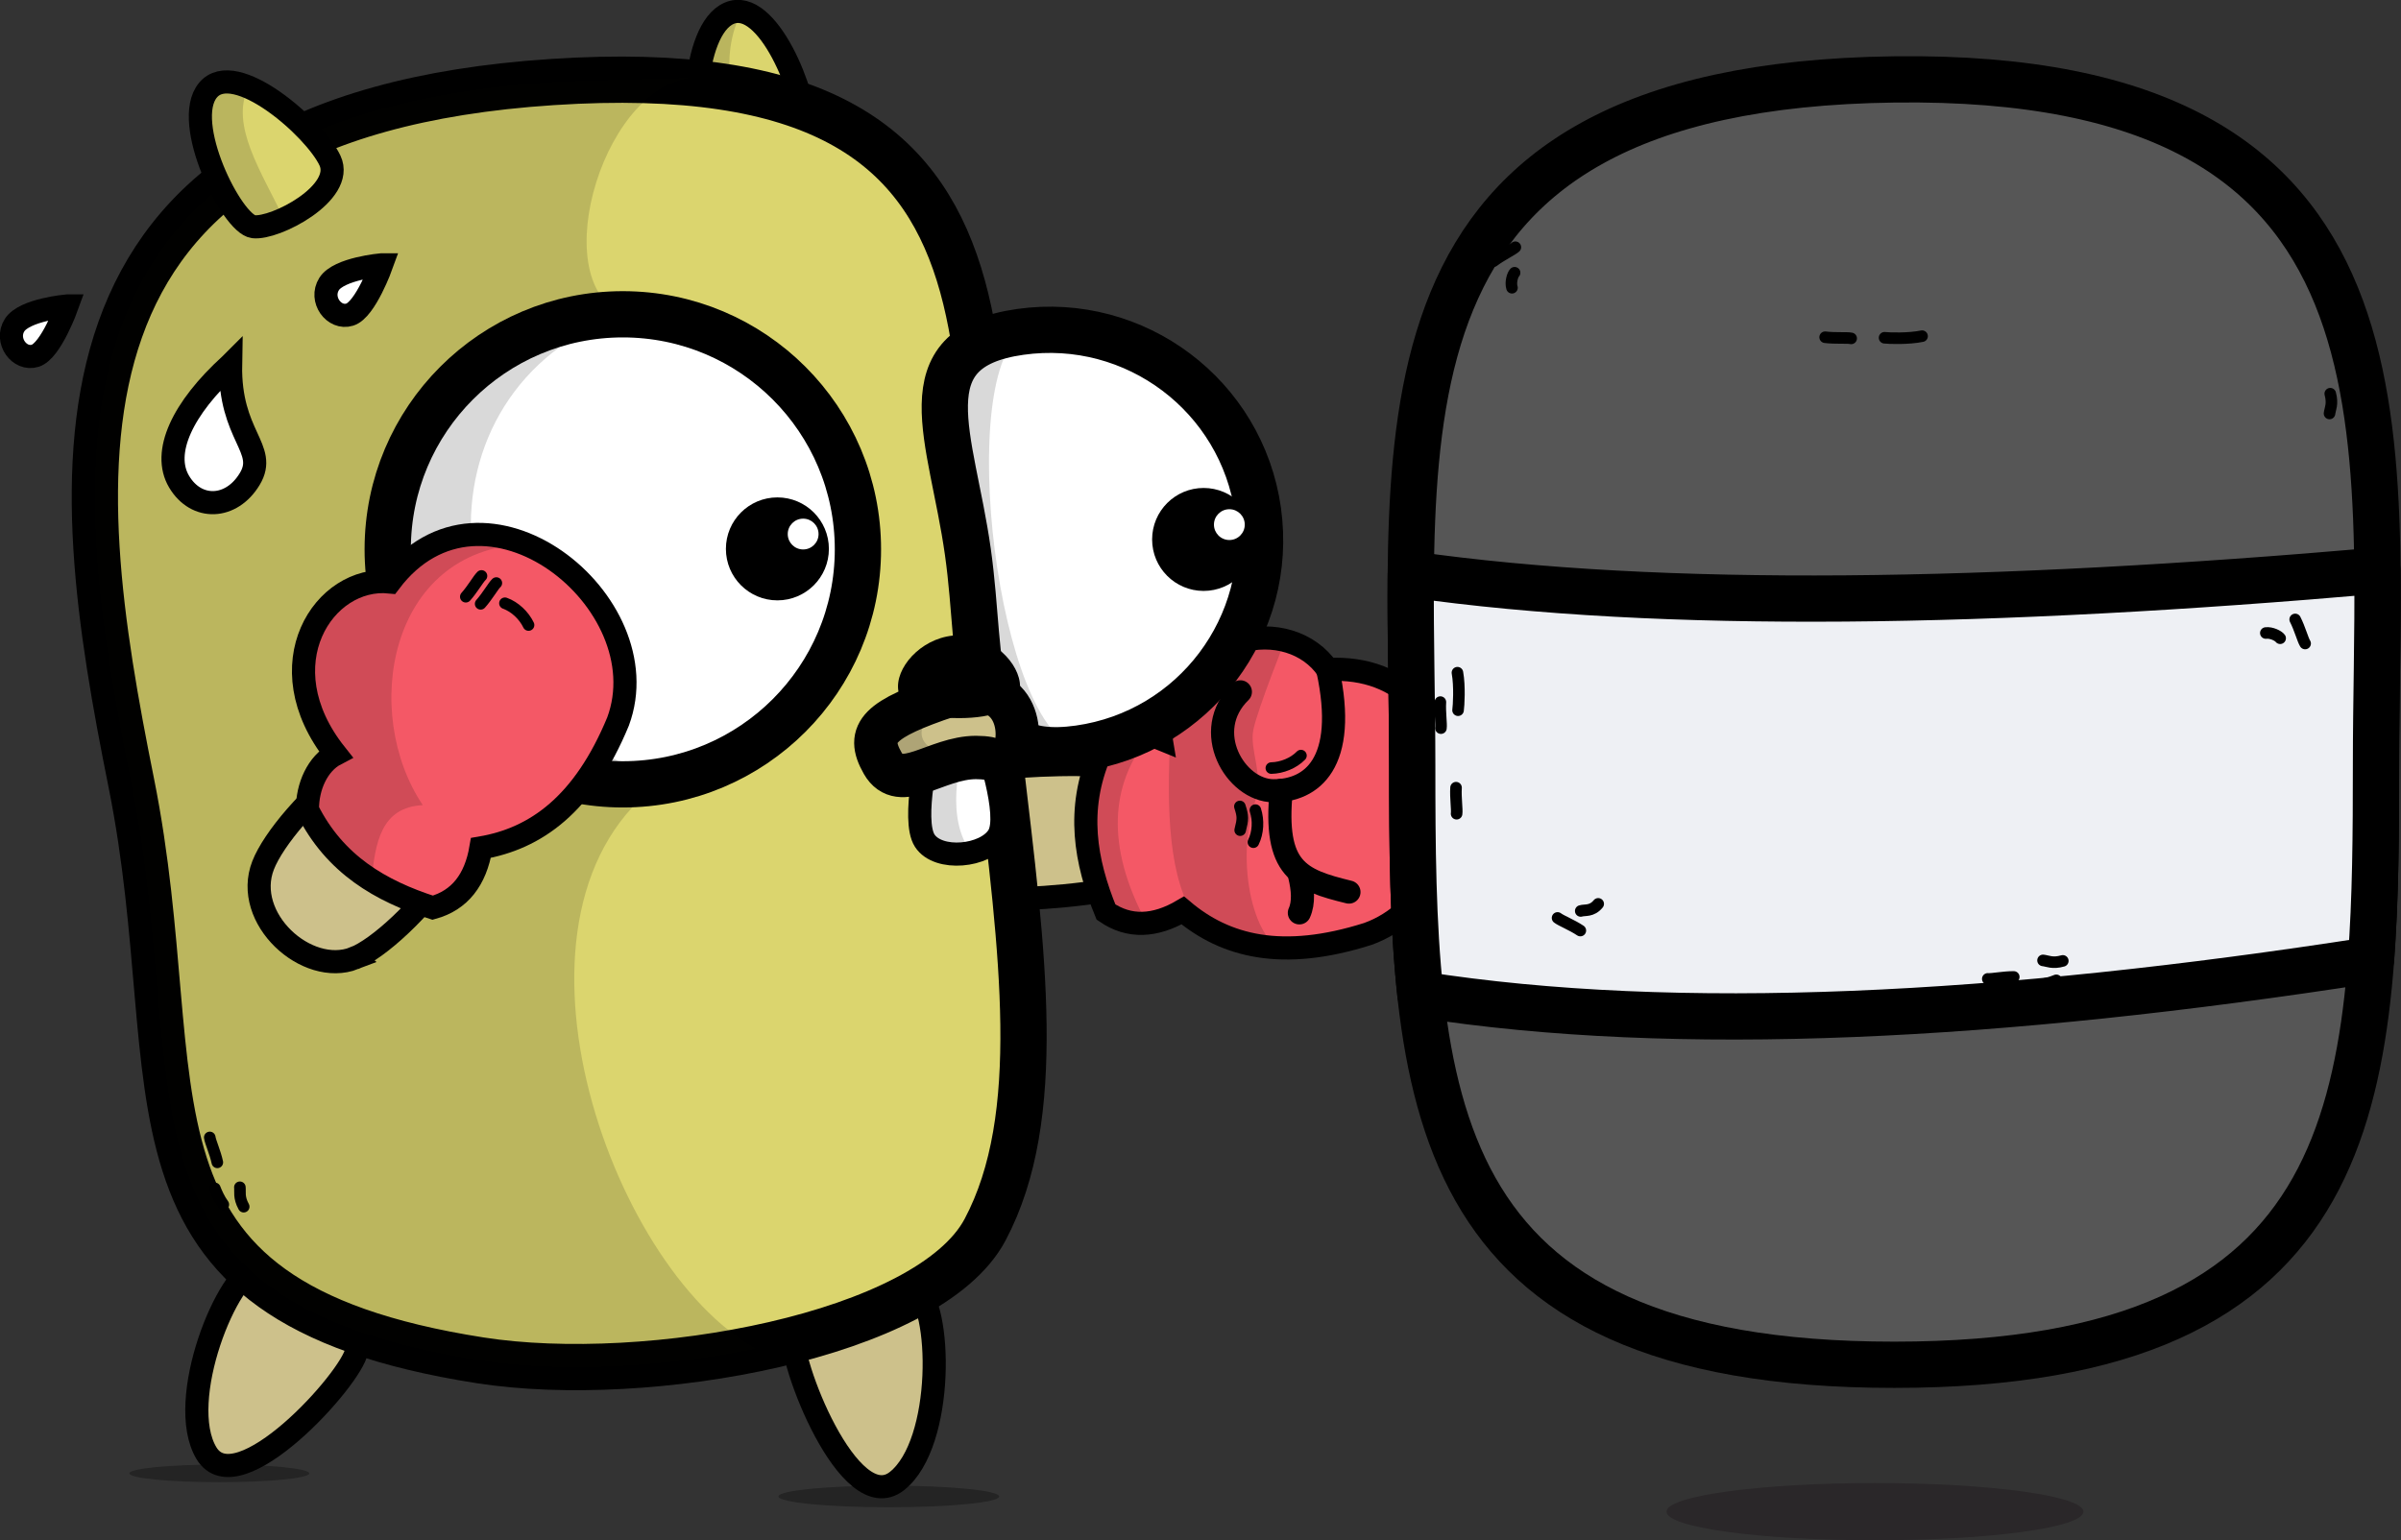 <?xml version="1.0" encoding="UTF-8" standalone="no"?>
<!-- Created with Inkscape (http://www.inkscape.org/) -->

<svg
   xmlns:dc="http://purl.org/dc/elements/1.1/"
   xmlns:cc="http://creativecommons.org/ns#"
   xmlns:rdf="http://www.w3.org/1999/02/22-rdf-syntax-ns#"
   xmlns:svg="http://www.w3.org/2000/svg"
   xmlns="http://www.w3.org/2000/svg"
   xmlns:sodipodi="http://sodipodi.sourceforge.net/DTD/sodipodi-0.dtd"
   xmlns:inkscape="http://www.inkscape.org/namespaces/inkscape"
   width="103.789mm"
   height="66.602mm"
   viewBox="0 0 103.789 66.602"
   version="1.1"
   id="svg6256"
   inkscape:version="0.92.1 r15371"
   sodipodi:docname="gopher_boxing.svg"
   inkscape:export-filename="C:\Users\Marcus Olsson\Desktop\gophercises\gopher_boxing.png"
   inkscape:export-xdpi="244.73"
   inkscape:export-ydpi="244.73">
  <rect x="0" y="0" width="103.789" height="66.602" fill="#333333" stroke="none"/>
  <defs
     id="defs6250" />
  <sodipodi:namedview
     id="base"
     pagecolor="#ffffff"
     bordercolor="#666666"
     borderopacity="1.0"
     inkscape:pageopacity="0.0"
     inkscape:pageshadow="2"
     inkscape:zoom="1.4"
     inkscape:cx="10.765611"
     inkscape:cy="130.49793"
     inkscape:document-units="mm"
     inkscape:current-layer="layer1"
     showgrid="false"
     fit-margin-top="0"
     fit-margin-left="0"
     fit-margin-right="0"
     fit-margin-bottom="0"
     inkscape:window-width="2560"
     inkscape:window-height="1377"
     inkscape:window-x="-8"
     inkscape:window-y="-8"
     inkscape:window-maximized="1" />
  <g
     inkscape:label="Layer 1"
     inkscape:groupmode="layer"
     id="layer1"
     transform="translate(-25.467,-117.044)">
    <path
       inkscape:export-ydpi="74.459999"
       inkscape:export-xdpi="74.459999"
       inkscape:export-filename="C:\Users\Marcus Olsson\Desktop\gophercises_logo.png"
       sodipodi:nodetypes="cczc"
       inkscape:connector-curvature="0"
       id="path5507-2-6-0-9"
       d="m 68.303,155.938 -0.161,-5.625 c 0,0 9.878,-1.224 10.07,2.235 0.192,3.459 -9.909,3.389 -9.909,3.389 z"
       style="display:inline;fill:#cdc18b;fill-opacity:1;stroke:#000000;stroke-width:1;stroke-linecap:butt;stroke-linejoin:miter;stroke-miterlimit:4;stroke-dasharray:none;stroke-opacity:1" />
    <path
       sodipodi:nodetypes="ccccccc"
       inkscape:connector-curvature="0"
       id="path7658"
       d="m 75.657,148.993 c 0.982,-4.832 5.595,-5.363 7.205,-2.999 6.695,-0.36 6.918,9.573 1.734,11.434 -3.702,1.176 -6.164,0.538 -8,-1.016 -1.21,0.711 -2.32,0.756 -3.32,0.069 -0.897,-2.19 -1.293,-4.441 -0.249,-6.865 0.764,-0.663 1.827,-0.954 2.63,-0.622 z"
       style="display:inline;fill:#f45866;fill-opacity:1;stroke:#000000;stroke-width:1;stroke-linecap:round;stroke-linejoin:miter;stroke-miterlimit:4;stroke-dasharray:none;stroke-opacity:1"
       inkscape:export-filename="C:\Users\Marcus Olsson\Desktop\gophercises_logo.png"
       inkscape:export-xdpi="74.459999"
       inkscape:export-ydpi="74.459999" />
    <path
       style="opacity:0.15;fill:#000000;fill-opacity:1;stroke:none;stroke-width:0.265px;stroke-linecap:butt;stroke-linejoin:miter;stroke-opacity:1"
       d="m 75.036,156.96 c -1.822,-3.381 -1.505,-6.001 0,-7.935 l -1.635,-0.48 -0.91,3.175 0.265,3.324 0.794,1.604 z"
       id="path3307"
       inkscape:connector-curvature="0"
       sodipodi:nodetypes="ccccccc"
       inkscape:export-filename="C:\Users\Marcus Olsson\Desktop\gophercises_logo.png"
       inkscape:export-xdpi="74.459999"
       inkscape:export-ydpi="74.459999" />
    <ellipse
       ry="0.467"
       rx="4.768"
       cy="181.752"
       cx="63.888"
       id="path6798-6-4-8-5-1"
       style="display:inline;opacity:0.3;fill:#000000;fill-opacity:1;stroke:none;stroke-width:0.597;stroke-linecap:round;stroke-linejoin:round;stroke-miterlimit:4;stroke-dasharray:none;stroke-dashoffset:0;stroke-opacity:1;paint-order:stroke fill markers"
       inkscape:export-filename="C:\Users\Marcus Olsson\Desktop\gophercises_logo.png"
       inkscape:export-xdpi="74.459999"
       inkscape:export-ydpi="74.459999" />
    <path
       inkscape:export-ydpi="74.459999"
       inkscape:export-xdpi="74.459999"
       inkscape:export-filename="C:\Users\Marcus Olsson\Desktop\gophercises_logo.png"
       sodipodi:nodetypes="zzzz"
       inkscape:connector-curvature="0"
       id="path5507-2-5-1-6-5-0"
       d="m 64.991,172.687 c -1.202,-0.725 -5.014,0.77 -5.243,1.957 -0.229,1.187 2.436,8.07 4.494,6.44 2.058,-1.63 1.951,-7.672 0.749,-8.397 z"
       style="display:inline;fill:#cdc18b;fill-opacity:1;stroke:#000000;stroke-width:1;stroke-linecap:butt;stroke-linejoin:miter;stroke-miterlimit:4;stroke-dasharray:none;stroke-opacity:1" />
    <ellipse
       ry="0.381"
       rx="3.888"
       cy="180.754"
       cx="34.948"
       id="path6798-6-4-8-5"
       style="display:inline;opacity:0.3;fill:#000000;fill-opacity:1;stroke:none;stroke-width:0.487;stroke-linecap:round;stroke-linejoin:round;stroke-miterlimit:4;stroke-dasharray:none;stroke-dashoffset:0;stroke-opacity:1;paint-order:stroke fill markers"
       inkscape:export-filename="C:\Users\Marcus Olsson\Desktop\gophercises_logo.png"
       inkscape:export-xdpi="74.459999"
       inkscape:export-ydpi="74.459999" />
    <path
       inkscape:export-ydpi="74.459999"
       inkscape:export-xdpi="74.459999"
       inkscape:export-filename="C:\Users\Marcus Olsson\Desktop\gophercises_logo.png"
       sodipodi:nodetypes="zzzz"
       inkscape:connector-curvature="0"
       id="path5507-2-5-1-6-5-0-7"
       d="m 36.679,171.761 c 1.382,-0.249 4.41,2.506 4.202,3.697 -0.209,1.191 -5.152,6.672 -6.494,4.416 -1.342,-2.256 0.91,-7.863 2.292,-8.112 z"
       style="display:inline;fill:#cdc18b;fill-opacity:1;stroke:#000000;stroke-width:1;stroke-linecap:butt;stroke-linejoin:miter;stroke-miterlimit:4;stroke-dasharray:none;stroke-opacity:1" />
    <path
       inkscape:export-ydpi="74.459999"
       inkscape:export-xdpi="74.459999"
       inkscape:export-filename="C:\Users\Marcus Olsson\Desktop\gophercises_logo.png"
       sodipodi:nodetypes="zzzz"
       inkscape:connector-curvature="0"
       id="path5507-2-6-0-4-2-2-5-3"
       d="m 56.051,123.767 c 0.777,0.53 4.196,0.506 4.249,-1.041 0.053,-1.547 -1.649,-5.822 -3.311,-5.109 -1.661,0.713 -1.715,5.62 -0.938,6.15 z"
       style="display:inline;fill:#dbd56e;fill-opacity:1;stroke:#000000;stroke-width:1;stroke-linecap:butt;stroke-linejoin:miter;stroke-miterlimit:4;stroke-dasharray:none;stroke-opacity:1" />
    <path
       style="display:inline;opacity:0.15;fill:#000000;fill-opacity:1;stroke:none;stroke-width:1;stroke-linecap:butt;stroke-linejoin:miter;stroke-miterlimit:4;stroke-dasharray:none;stroke-opacity:1"
       d="m 57.299,117.612 c -0.104,0.007 -0.208,0.033 -0.312,0.077 -1.661,0.713 -1.715,5.62 -0.938,6.15 0.331,0.226 1.143,0.349 1.969,0.299 -0.65,-2.116 -1.617,-4.193 -0.538,-6.519 -0.06,-0.007 -0.121,-0.011 -0.181,-0.007 z"
       id="path5507-2-6-0-4-2-2-5-3-5"
       inkscape:connector-curvature="0"
       sodipodi:nodetypes="cccccc"
       inkscape:export-filename="C:\Users\Marcus Olsson\Desktop\gophercises_logo.png"
       inkscape:export-xdpi="74.459999"
       inkscape:export-ydpi="74.459999" />
    <path
       inkscape:export-ydpi="74.459999"
       inkscape:export-xdpi="74.459999"
       inkscape:export-filename="C:\Users\Marcus Olsson\Desktop\gophercises_logo.png"
       sodipodi:nodetypes="ssszzs"
       inkscape:connector-curvature="0"
       id="path5333-9-5"
       d="m 68.705,150.079 c 0.949,8.092 1.946,15.242 -0.658,20.143 -2.436,4.584 -14.603,6.772 -21.826,5.643 -16.631,-2.599 -12.406,-11.673 -15.083,-24.988 -2.677,-13.316 -4.663,-28.795 18.212,-30.286 22.874,-1.491 17.512,13.762 19.356,29.488 z"
       style="display:inline;opacity:1;fill:#dbd56e;fill-opacity:1;stroke:#000000;stroke-width:2;stroke-linecap:round;stroke-linejoin:round;stroke-miterlimit:4;stroke-dasharray:none;stroke-opacity:1;paint-order:stroke fill markers" />
    <path
       style="display:inline;opacity:0.15;fill:#0c0b03;fill-opacity:1;stroke:none;stroke-width:2;stroke-linecap:round;stroke-linejoin:round;stroke-miterlimit:4;stroke-dasharray:none;stroke-opacity:1;paint-order:stroke fill markers"
       d="m 55.679,120.406 c -0.678,0.014 -5.594,0.138 -6.329,0.186 -22.874,1.491 -20.888,16.971 -18.211,30.287 2.677,13.316 -1.549,22.389 15.082,24.988 3.389,0.53 7.867,0.329 11.917,-0.507 -6.387,-3.544 -11.742,-19.062 -4.049,-24.542 L 52.389,130.634 c -3.42,-1.503 -0.736,-10.311 3.29,-10.228 z"
       id="path5333-9-5-5"
       inkscape:connector-curvature="0"
       sodipodi:nodetypes="cssccccc"
       inkscape:export-filename="C:\Users\Marcus Olsson\Desktop\gophercises_logo.png"
       inkscape:export-xdpi="74.459999"
       inkscape:export-ydpi="74.459999" />
    <path
       inkscape:export-ydpi="74.459999"
       inkscape:export-xdpi="74.459999"
       inkscape:export-filename="C:\Users\Marcus Olsson\Desktop\gophercises_logo.png"
       sodipodi:nodetypes="zzzz"
       inkscape:connector-curvature="0"
       id="path5507-2-6-0-4-2-2-5"
       d="m 36.422,126.846 c 0.933,0.118 3.966,-1.46 3.309,-2.861 -0.657,-1.401 -4.119,-4.433 -5.274,-3.042 -1.155,1.391 1.031,5.785 1.965,5.903 z"
       style="display:inline;fill:#dbd56e;fill-opacity:1;stroke:#000000;stroke-width:1;stroke-linecap:butt;stroke-linejoin:miter;stroke-miterlimit:4;stroke-dasharray:none;stroke-opacity:1" />
    <circle
       inkscape:export-ydpi="74.459999"
       inkscape:export-xdpi="74.459999"
       inkscape:export-filename="C:\Users\Marcus Olsson\Desktop\gophercises_logo.png"
       r="10.163"
       cy="140.797"
       cx="52.39"
       id="path5336-8-3"
       style="display:inline;opacity:1;fill:#ffffff;fill-opacity:1;stroke:#000000;stroke-width:2;stroke-linecap:round;stroke-linejoin:round;stroke-miterlimit:4;stroke-dasharray:none;stroke-opacity:1;paint-order:stroke fill markers" />
    <path
       sodipodi:nodetypes="czc"
       inkscape:connector-curvature="0"
       id="path7660"
       d="m 82.861,145.994 c 0.888,4.084 -0.718,5.255 -2.355,5.243 -1.637,-0.012 -3.157,-2.581 -1.421,-4.277"
       style="display:inline;fill:none;stroke:#000000;stroke-width:1;stroke-linecap:round;stroke-linejoin:miter;stroke-miterlimit:4;stroke-dasharray:none;stroke-opacity:1"
       inkscape:export-filename="C:\Users\Marcus Olsson\Desktop\gophercises_logo.png"
       inkscape:export-xdpi="74.459999"
       inkscape:export-ydpi="74.459999" />
    <path
       style="display:inline;opacity:0.15;fill:#000000;fill-opacity:1;stroke:none;stroke-width:1;stroke-linecap:round;stroke-linejoin:miter;stroke-miterlimit:4;stroke-dasharray:none;stroke-opacity:1"
       d="m 80.133,144.63 c -1.613,0.003 -3.215,1.162 -4.033,3.474 -0.206,3.343 -0.208,6.5 0.883,8.374 1.185,0.976 2.324,1.569 4.188,1.552 -1.227,0.328 -2.437,-3.311 -1.453,-6.316 0.393,-1.202 -0.257,-2.246 -0.069,-3.131 0.188,-0.885 1.405,-3.96 1.373,-3.842 -0.032,0.117 -0.584,-0.111 -0.889,-0.111 z"
       id="path7658-3"
       inkscape:connector-curvature="0"
       sodipodi:nodetypes="ccccszzc"
       inkscape:export-filename="C:\Users\Marcus Olsson\Desktop\gophercises_logo.png"
       inkscape:export-xdpi="74.459999"
       inkscape:export-ydpi="74.459999" />
    <path
       sodipodi:nodetypes="sssss"
       inkscape:connector-curvature="0"
       id="path5336-0-6-0"
       d="m 79.847,139.131 c 0.702,4.974 -2.762,9.576 -7.736,10.278 -4.974,0.702 -4.104,-3.534 -4.806,-8.508 -0.702,-4.974 -2.71,-8.804 2.265,-9.506 4.974,-0.702 9.576,2.762 10.278,7.736 z"
       style="display:inline;opacity:1;fill:#ffffff;fill-opacity:1;stroke:#000000;stroke-width:2;stroke-linecap:round;stroke-linejoin:round;stroke-miterlimit:4;stroke-dasharray:none;stroke-opacity:1;paint-order:stroke fill markers"
       inkscape:export-filename="C:\Users\Marcus Olsson\Desktop\gophercises_logo.png"
       inkscape:export-xdpi="74.459999"
       inkscape:export-ydpi="74.459999" />
    <path
       style="display:inline;opacity:0.15;fill:#000000;fill-opacity:1;stroke:none;stroke-width:2;stroke-linecap:round;stroke-linejoin:round;stroke-miterlimit:4;stroke-dasharray:none;stroke-opacity:1;paint-order:stroke fill markers"
       d="m 52.389,130.634 c -5.613,-5e-5 -10.163,4.55 -10.163,10.163 -5.3e-5,5.613 4.55,10.163 10.163,10.163 0.57,-5.3e-4 1.138,-0.049 1.7,-0.145 -10.431,-3.917 -10.987,-16.921 -1.7,-20.182 z"
       id="path5336-8-3-5"
       inkscape:connector-curvature="0"
       sodipodi:nodetypes="ccccc"
       inkscape:export-filename="C:\Users\Marcus Olsson\Desktop\gophercises_logo.png"
       inkscape:export-xdpi="74.459999"
       inkscape:export-ydpi="74.459999" />
    <circle
       inkscape:export-ydpi="74.459999"
       inkscape:export-xdpi="74.459999"
       inkscape:export-filename="C:\Users\Marcus Olsson\Desktop\gophercises_logo.png"
       r="2.226"
       cy="140.778"
       cx="59.072"
       id="path5336-0-9-0-8"
       style="display:inline;opacity:1;fill:#000000;fill-opacity:1;stroke:none;stroke-width:0.701;stroke-linecap:round;stroke-linejoin:round;stroke-miterlimit:4;stroke-dasharray:none;stroke-opacity:1;paint-order:stroke fill markers" />
    <circle
       inkscape:export-ydpi="74.459999"
       inkscape:export-xdpi="74.459999"
       inkscape:export-filename="C:\Users\Marcus Olsson\Desktop\gophercises_logo.png"
       r="0.666"
       cy="140.137"
       cx="60.185"
       id="path5336-0-9-5-0-8"
       style="display:inline;opacity:1;fill:#ffffff;fill-opacity:1;stroke:none;stroke-width:0.21;stroke-linecap:round;stroke-linejoin:round;stroke-miterlimit:4;stroke-dasharray:none;stroke-opacity:1;paint-order:stroke fill markers" />
    <path
       style="display:inline;opacity:0.15;fill:#000000;fill-opacity:1;stroke:none;stroke-width:2;stroke-linecap:round;stroke-linejoin:round;stroke-miterlimit:4;stroke-dasharray:none;stroke-opacity:1;paint-order:stroke fill markers"
       d="m 69.78,131.37 c -0.07,0.008 -0.14,0.014 -0.211,0.024 -4.974,0.702 -2.966,4.532 -2.264,9.506 0.702,4.974 -0.168,9.21 4.806,8.508 0.018,-0.003 0.036,-0.006 0.054,-0.009 -3.583,-0.487 -5.493,-16.444 -2.384,-18.029 z"
       id="path5336-0-6-0-6"
       inkscape:connector-curvature="0"
       sodipodi:nodetypes="cccccc"
       inkscape:export-filename="C:\Users\Marcus Olsson\Desktop\gophercises_logo.png"
       inkscape:export-xdpi="74.459999"
       inkscape:export-ydpi="74.459999" />
    <circle
       inkscape:export-ydpi="74.459999"
       inkscape:export-xdpi="74.459999"
       inkscape:export-filename="C:\Users\Marcus Olsson\Desktop\gophercises_logo.png"
       r="2.226"
       cy="140.37"
       cx="77.496"
       id="path5336-0-9-0-8-7"
       style="display:inline;opacity:1;fill:#000000;fill-opacity:1;stroke:none;stroke-width:0.701;stroke-linecap:round;stroke-linejoin:round;stroke-miterlimit:4;stroke-dasharray:none;stroke-opacity:1;paint-order:stroke fill markers" />
    <circle
       inkscape:export-ydpi="74.459999"
       inkscape:export-xdpi="74.459999"
       inkscape:export-filename="C:\Users\Marcus Olsson\Desktop\gophercises_logo.png"
       r="0.666"
       cy="139.729"
       cx="78.609"
       id="path5336-0-9-5-0-8-3"
       style="display:inline;opacity:1;fill:#ffffff;fill-opacity:1;stroke:none;stroke-width:0.21;stroke-linecap:round;stroke-linejoin:round;stroke-miterlimit:4;stroke-dasharray:none;stroke-opacity:1;paint-order:stroke fill markers" />
    <path
       sodipodi:nodetypes="cc"
       inkscape:connector-curvature="0"
       id="path7662"
       d="m 80.852,151.221 c -0.335,3.424 0.771,3.869 2.927,4.397"
       style="display:inline;fill:none;stroke:#000000;stroke-width:1;stroke-linecap:round;stroke-linejoin:miter;stroke-miterlimit:4;stroke-dasharray:none;stroke-opacity:1"
       inkscape:export-filename="C:\Users\Marcus Olsson\Desktop\gophercises_logo.png"
       inkscape:export-xdpi="74.459999"
       inkscape:export-ydpi="74.459999" />
    <path
       sodipodi:nodetypes="cc"
       inkscape:connector-curvature="0"
       id="path7664"
       d="m 81.647,154.916 c 0.143,0.589 0.187,1.162 -0.012,1.601"
       style="display:inline;fill:none;stroke:#000000;stroke-width:1;stroke-linecap:round;stroke-linejoin:miter;stroke-miterlimit:4;stroke-dasharray:none;stroke-opacity:1"
       inkscape:export-filename="C:\Users\Marcus Olsson\Desktop\gophercises_logo.png"
       inkscape:export-xdpi="74.459999"
       inkscape:export-ydpi="74.459999" />
    <path
       inkscape:export-ydpi="74.459999"
       inkscape:export-xdpi="74.459999"
       inkscape:export-filename="C:\Users\Marcus Olsson\Desktop\gophercises_logo.png"
       sodipodi:nodetypes="zzzz"
       inkscape:connector-curvature="0"
       id="path5507-2-6-0-9-3"
       d="m 40.782,158.478 c -2.061,0.799 -4.834,-1.729 -3.942,-4.016 0.892,-2.286 6.413,-7.612 8.905,-5.206 2.493,2.406 -2.903,8.423 -4.964,9.221 z"
       style="display:inline;fill:#cdc18b;fill-opacity:1;stroke:#000000;stroke-width:1;stroke-linecap:butt;stroke-linejoin:miter;stroke-miterlimit:4;stroke-dasharray:none;stroke-opacity:1" />
    <path
       sodipodi:nodetypes="ccccccc"
       inkscape:connector-curvature="0"
       id="path7658-1"
       d="m 39.975,149.651 c -3.064,-3.862 -0.502,-7.734 2.344,-7.444 4.035,-5.354 11.779,0.87 9.865,6.035 -1.484,3.589 -3.557,5.063 -5.928,5.467 -0.235,1.384 -0.915,2.262 -2.085,2.585 -2.253,-0.724 -4.231,-1.869 -5.413,-4.23 -0.015,-1.011 0.447,-2.012 1.217,-2.413 z"
       style="display:inline;fill:#f45866;fill-opacity:1;stroke:#000000;stroke-width:1;stroke-linecap:butt;stroke-linejoin:miter;stroke-miterlimit:4;stroke-dasharray:none;stroke-opacity:1"
       inkscape:export-filename="C:\Users\Marcus Olsson\Desktop\gophercises_logo.png"
       inkscape:export-xdpi="74.459999"
       inkscape:export-ydpi="74.459999" />
    <path
       inkscape:export-ydpi="74.459999"
       inkscape:export-xdpi="74.459999"
       inkscape:export-filename="C:\Users\Marcus Olsson\Desktop\gophercises_logo.png"
       sodipodi:nodetypes="cczzc"
       inkscape:connector-curvature="0"
       id="path5372-6-8-8"
       d="m 65.631,149.301 2.43,-0.16 c 0,0 1.116,3.148 0.564,4.049 -0.552,0.901 -2.605,1.105 -3.185,0.203 -0.58,-0.902 0.192,-4.093 0.192,-4.093 z"
       style="display:inline;fill:#ffffff;fill-opacity:1;stroke:#000000;stroke-width:1;stroke-linecap:butt;stroke-linejoin:miter;stroke-miterlimit:4;stroke-dasharray:none;stroke-opacity:1" />
    <path
       style="display:inline;opacity:0.15;fill:#000000;fill-opacity:1;stroke:none;stroke-width:1;stroke-linecap:butt;stroke-linejoin:miter;stroke-miterlimit:4;stroke-dasharray:none;stroke-opacity:1"
       d="m 66.846,149.221 -5.29e-4,5.3e-4 -1.313,0.53 c -0.185,0.888 -0.546,2.938 -0.094,3.642 0.353,0.55 1.253,0.687 2.027,0.508 -1.133,-1.381 -0.548,-4.007 -0.21,-4.707 z"
       id="path5372-6-8-8-4"
       inkscape:connector-curvature="0"
       sodipodi:nodetypes="ccccccc"
       inkscape:export-filename="C:\Users\Marcus Olsson\Desktop\gophercises_logo.png"
       inkscape:export-xdpi="74.459999"
       inkscape:export-ydpi="74.459999" />
    <path
       inkscape:export-ydpi="74.459999"
       inkscape:export-xdpi="74.459999"
       inkscape:export-filename="C:\Users\Marcus Olsson\Desktop\gophercises_logo.png"
       sodipodi:nodetypes="zzzzz"
       inkscape:connector-curvature="0"
       id="path5404-3-2-5"
       d="m 69.167,149.848 c -0.652,0.985 0.223,-0.05 -1.509,-0.05 -1.732,0 -3.274,1.573 -4.034,0.247 -0.761,-1.326 -0.139,-1.917 2.85,-2.92 2.989,-1.003 3.345,1.737 2.693,2.723 z"
       style="display:inline;opacity:1;fill:#cdc18b;fill-opacity:1;stroke:#000000;stroke-width:1.875;stroke-linecap:round;stroke-linejoin:round;stroke-miterlimit:4;stroke-dasharray:none;stroke-opacity:1;paint-order:stroke fill markers" />
    <path
       inkscape:export-ydpi="74.459999"
       inkscape:export-xdpi="74.459999"
       inkscape:export-filename="C:\Users\Marcus Olsson\Desktop\gophercises_logo.png"
       sodipodi:nodetypes="cscsc"
       inkscape:connector-curvature="0"
       id="path5368-0-6-9"
       d="m 69.561,146.727 c 0,0.989 -1.181,1.369 -2.638,1.369 -1.457,0 -2.638,-0.38 -2.638,-1.369 -1.1e-5,-0.989 1.181,-2.213 2.638,-2.213 1.457,0 2.638,1.224 2.638,2.213 z"
       style="display:inline;opacity:1;fill:#000000;fill-opacity:1;stroke:none;stroke-width:2.233;stroke-linecap:round;stroke-linejoin:round;stroke-miterlimit:4;stroke-dasharray:none;stroke-opacity:1;paint-order:stroke fill markers" />
    <path
       sodipodi:nodetypes="cc"
       inkscape:connector-curvature="0"
       id="path7127-2-8-8-7-5-5"
       d="m 46.281,141.948 c -0.137,0.128 -0.387,0.573 -0.679,0.899"
       style="display:inline;fill:none;stroke:#000000;stroke-width:0.5;stroke-linecap:round;stroke-linejoin:miter;stroke-miterlimit:4;stroke-dasharray:none;stroke-opacity:1"
       inkscape:export-filename="C:\Users\Marcus Olsson\Desktop\gophercises_logo.png"
       inkscape:export-xdpi="74.459999"
       inkscape:export-ydpi="74.459999" />
    <path
       sodipodi:nodetypes="cc"
       inkscape:connector-curvature="0"
       id="path7127-2-8-8-7-5-5-8"
       d="m 46.923,142.255 c -0.137,0.128 -0.387,0.573 -0.679,0.899"
       style="display:inline;fill:none;stroke:#000000;stroke-width:0.5;stroke-linecap:round;stroke-linejoin:miter;stroke-miterlimit:4;stroke-dasharray:none;stroke-opacity:1"
       inkscape:export-filename="C:\Users\Marcus Olsson\Desktop\gophercises_logo.png"
       inkscape:export-xdpi="74.459999"
       inkscape:export-ydpi="74.459999" />
    <path
       sodipodi:nodetypes="cc"
       inkscape:connector-curvature="0"
       id="path7127-2-8-8-7-5-5-8-7"
       d="m 47.294,143.129 c 0.43,0.154 0.821,0.526 1.021,0.942"
       style="display:inline;fill:none;stroke:#000000;stroke-width:0.5;stroke-linecap:round;stroke-linejoin:miter;stroke-miterlimit:4;stroke-dasharray:none;stroke-opacity:1"
       inkscape:export-filename="C:\Users\Marcus Olsson\Desktop\gophercises_logo.png"
       inkscape:export-xdpi="74.459999"
       inkscape:export-ydpi="74.459999" />
    <path
       sodipodi:nodetypes="cc"
       inkscape:connector-curvature="0"
       id="path7127-2-8-8-7-5-5-8-7-8"
       d="m 81.704,149.716 c -0.318,0.328 -0.818,0.53 -1.28,0.54"
       style="display:inline;fill:none;stroke:#000000;stroke-width:0.5;stroke-linecap:round;stroke-linejoin:miter;stroke-miterlimit:4;stroke-dasharray:none;stroke-opacity:1"
       inkscape:export-filename="C:\Users\Marcus Olsson\Desktop\gophercises_logo.png"
       inkscape:export-xdpi="74.459999"
       inkscape:export-ydpi="74.459999" />
    <path
       sodipodi:nodetypes="cc"
       inkscape:connector-curvature="0"
       id="path7127-2-8-8-7-5-5-8-7-8-5"
       d="m 79.648,153.461 c 0.204,-0.409 0.23,-0.947 0.087,-1.387"
       style="display:inline;fill:none;stroke:#000000;stroke-width:0.5;stroke-linecap:round;stroke-linejoin:miter;stroke-miterlimit:4;stroke-dasharray:none;stroke-opacity:1"
       inkscape:export-filename="C:\Users\Marcus Olsson\Desktop\gophercises_logo.png"
       inkscape:export-xdpi="74.459999"
       inkscape:export-ydpi="74.459999" />
    <path
       sodipodi:nodetypes="cc"
       inkscape:connector-curvature="0"
       id="path7127-2-8-8-7-5-5-8-7-8-5-0"
       d="m 79.077,152.941 c 0.119,-0.475 0.13,-0.585 -0.013,-1.025"
       style="display:inline;fill:none;stroke:#000000;stroke-width:0.5;stroke-linecap:round;stroke-linejoin:miter;stroke-miterlimit:4;stroke-dasharray:none;stroke-opacity:1"
       inkscape:export-filename="C:\Users\Marcus Olsson\Desktop\gophercises_logo.png"
       inkscape:export-xdpi="74.459999"
       inkscape:export-ydpi="74.459999" />
    <path
       sodipodi:nodetypes="czzc"
       inkscape:connector-curvature="0"
       id="path7924"
       d="m 41.964,128.495 c 0,0 -0.696,1.94 -1.376,2.153 -0.68,0.213 -1.318,-0.654 -0.894,-1.324 0.424,-0.67 2.269,-0.829 2.269,-0.829 z"
       style="display:inline;fill:#ffffff;fill-opacity:1;stroke:#000000;stroke-width:1;stroke-linecap:butt;stroke-linejoin:miter;stroke-miterlimit:4;stroke-dasharray:none;stroke-opacity:1"
       inkscape:export-filename="C:\Users\Marcus Olsson\Desktop\gophercises_logo.png"
       inkscape:export-xdpi="74.459999"
       inkscape:export-ydpi="74.459999" />
    <path
       sodipodi:nodetypes="czzc"
       inkscape:connector-curvature="0"
       id="path7924-1"
       d="m 35.435,132.806 c -0.058,3.092 1.621,3.626 0.83,4.946 -0.791,1.32 -2.311,1.377 -3.057,0.118 -0.746,-1.258 0.135,-3.162 2.227,-5.064 z"
       style="display:inline;fill:#ffffff;fill-opacity:1;stroke:#000000;stroke-width:1;stroke-linecap:butt;stroke-linejoin:miter;stroke-miterlimit:4;stroke-dasharray:none;stroke-opacity:1"
       inkscape:export-filename="C:\Users\Marcus Olsson\Desktop\gophercises_logo.png"
       inkscape:export-xdpi="74.459999"
       inkscape:export-ydpi="74.459999" />
    <path
       sodipodi:nodetypes="czzc"
       inkscape:connector-curvature="0"
       id="path7924-4"
       d="m 28.367,130.274 c 0,0 -0.696,1.94 -1.376,2.153 -0.68,0.213 -1.318,-0.654 -0.894,-1.324 0.424,-0.67 2.269,-0.829 2.269,-0.829 z"
       style="display:inline;fill:#ffffff;fill-opacity:1;stroke:#000000;stroke-width:1;stroke-linecap:butt;stroke-linejoin:miter;stroke-miterlimit:4;stroke-dasharray:none;stroke-opacity:1"
       inkscape:export-filename="C:\Users\Marcus Olsson\Desktop\gophercises_logo.png"
       inkscape:export-xdpi="74.459999"
       inkscape:export-ydpi="74.459999" />
    <ellipse
       ry="1.237"
       rx="9.011"
       cy="182.41"
       cx="106.516"
       id="path6798-62"
       style="display:inline;opacity:0.3;fill:#170d12;fill-opacity:1;stroke:none;stroke-width:1.336;stroke-linecap:round;stroke-linejoin:round;stroke-miterlimit:4;stroke-dasharray:none;stroke-dashoffset:0;stroke-opacity:1;paint-order:stroke fill markers"
       inkscape:export-filename="C:\Users\Marcus Olsson\Desktop\gophercises_logo.png"
       inkscape:export-xdpi="74.459999"
       inkscape:export-ydpi="74.459999" />
    <path
       style="display:inline;opacity:0.15;fill:#000000;fill-opacity:1;stroke:none;stroke-width:1;stroke-linecap:butt;stroke-linejoin:miter;stroke-miterlimit:4;stroke-dasharray:none;stroke-opacity:1"
       d="m 46.999,140.462 c -1.816,0.01 -3.916,0.732 -4.68,1.746 -2.454,-0.25 -4.695,2.595 -3.3,5.86 2.09e-4,5.3e-4 2.64e-4,0.001 5.29e-4,0.002 0.053,0.125 0.112,0.251 0.177,0.377 0.004,0.007 0.007,0.014 0.011,0.021 0.062,0.12 0.129,0.24 0.201,0.361 0.007,0.012 0.013,0.024 0.021,0.036 0.062,0.103 0.13,0.207 0.2,0.31 0.021,0.032 0.041,0.064 0.063,0.096 0.089,0.127 0.183,0.254 0.284,0.381 -0.771,0.401 -1.233,1.401 -1.217,2.413 0.688,1.372 1.646,2.333 2.769,3.04 0.161,-1.617 0.404,-3.158 2.216,-3.246 -2.67,-3.963 -1.516,-11.061 4.449,-11.284 -0.369,-0.079 -0.773,-0.114 -1.192,-0.112 z"
       id="path7658-1-7"
       inkscape:connector-curvature="0"
       inkscape:export-filename="C:\Users\Marcus Olsson\Desktop\gophercises_logo.png"
       inkscape:export-xdpi="74.459999"
       inkscape:export-ydpi="74.459999" />
    <path
       style="display:inline;opacity:0.15;fill:#000000;fill-opacity:1;stroke:none;stroke-width:1.875;stroke-linecap:round;stroke-linejoin:round;stroke-miterlimit:4;stroke-dasharray:none;stroke-opacity:1;paint-order:stroke fill markers"
       d="m 67.369,146.924 c -0.268,0.027 -0.564,0.09 -0.895,0.201 -2.989,1.003 -3.611,1.594 -2.85,2.92 0.695,1.212 2.045,0.004 3.594,-0.212 -3.211,-0.358 -1.832,-2.25 0.151,-2.908 z"
       id="path5404-3-2-5-3"
       inkscape:connector-curvature="0"
       sodipodi:nodetypes="ccccc"
       inkscape:export-filename="C:\Users\Marcus Olsson\Desktop\gophercises_logo.png"
       inkscape:export-xdpi="74.459999"
       inkscape:export-ydpi="74.459999" />
    <path
       style="display:inline;opacity:0.15;fill:#000000;fill-opacity:1;stroke:none;stroke-width:0.265px;stroke-linecap:butt;stroke-linejoin:miter;stroke-opacity:1"
       d="m 35.317,120.587 c -0.345,-0.01 -0.642,0.095 -0.859,0.356 -1.155,1.391 1.031,5.785 1.964,5.903 l 5.02e-4,-5.3e-4 c 0.293,0.037 0.792,-0.093 1.319,-0.332 -0.936,-1.984 -2.36,-4.067 -1.53,-5.698 -0.317,-0.134 -0.622,-0.221 -0.896,-0.229 z"
       id="path3342"
       inkscape:connector-curvature="0"
       sodipodi:nodetypes="ccccccc"
       inkscape:export-filename="C:\Users\Marcus Olsson\Desktop\gophercises_logo.png"
       inkscape:export-xdpi="74.459999"
       inkscape:export-ydpi="74.459999" />
    <path
       style="display:inline;fill:none;fill-opacity:1;stroke:#000000;stroke-width:0.5;stroke-linecap:round;stroke-linejoin:miter;stroke-miterlimit:4;stroke-dasharray:none;stroke-opacity:1"
       d="m 34.535,166.227 c 0.023,0.186 0.235,0.65 0.327,1.078"
       id="path7127-1-08-7-99-6-0"
       inkscape:connector-curvature="0"
       sodipodi:nodetypes="cc"
       inkscape:export-filename="C:\Users\Marcus Olsson\Desktop\gophercises_logo.png"
       inkscape:export-xdpi="74.459999"
       inkscape:export-ydpi="74.459999" />
    <path
       style="display:inline;fill:none;fill-opacity:1;stroke:#000000;stroke-width:0.5;stroke-linecap:round;stroke-linejoin:miter;stroke-miterlimit:4;stroke-dasharray:none;stroke-opacity:1"
       d="m 35.836,168.383 c 0.023,0.185 -0.058,0.432 0.166,0.839"
       id="path7127-2-6-4-5-1-05-4"
       inkscape:connector-curvature="0"
       sodipodi:nodetypes="cc"
       inkscape:export-filename="C:\Users\Marcus Olsson\Desktop\gophercises_logo.png"
       inkscape:export-xdpi="74.459999"
       inkscape:export-ydpi="74.459999" />
    <path
       style="display:inline;fill:none;fill-opacity:1;stroke:#000000;stroke-width:0.5;stroke-linecap:round;stroke-linejoin:miter;stroke-miterlimit:4;stroke-dasharray:none;stroke-opacity:1"
       d="m 34.755,168.43 c 0.067,0.174 0.192,0.465 0.366,0.7"
       id="path7127-2-6-4-5-1-0-0-1"
       inkscape:connector-curvature="0"
       sodipodi:nodetypes="cc"
       inkscape:export-filename="C:\Users\Marcus Olsson\Desktop\gophercises_logo.png"
       inkscape:export-xdpi="74.459999"
       inkscape:export-ydpi="74.459999" />
    <path
       inkscape:export-ydpi="74.459999"
       inkscape:export-xdpi="74.459999"
       inkscape:export-filename="C:\Users\Marcus Olsson\Desktop\gophercises_logo.png"
       sodipodi:nodetypes="szszs"
       inkscape:connector-curvature="0"
       id="path5333-9-1-4-3"
       d="m 128.176,150.139 c 0,14.315 -0.338,25.919 -20.831,25.919 -20.493,0 -20.831,-11.604 -20.831,-25.919 0,-14.315 -2.368,-29.36 20.831,-29.661 23.199,-0.301 20.831,15.346 20.831,29.661 z"
       style="display:inline;opacity:1;fill:#565656;fill-opacity:1;stroke:#000000;stroke-width:2;stroke-linecap:round;stroke-linejoin:round;stroke-miterlimit:4;stroke-dasharray:none;stroke-opacity:1;paint-order:stroke fill markers" />
    <path
       style="display:inline;opacity:1;fill:#eef0f4;fill-opacity:1;stroke:#000000;stroke-width:2;stroke-linecap:round;stroke-linejoin:round;stroke-miterlimit:4;stroke-dasharray:none;stroke-opacity:1;paint-order:stroke fill markers"
       d="m 128.237,141.721 c -16.539,1.439 -30.884,1.712 -41.785,0.156 -0.025,2.707 0.062,5.498 0.062,8.263 0,3.509 0.022,6.853 0.355,9.905 11.088,1.739 25.063,1.003 41.087,-1.489 0.202,-2.64 0.219,-5.469 0.219,-8.416 0,-2.799 0.089,-5.647 0.061,-8.419 z"
       id="path5333-9-1-4-6-3"
       inkscape:connector-curvature="0"
       sodipodi:nodetypes="ccsccsc"
       inkscape:export-filename="C:\Users\Marcus Olsson\Desktop\gophercises_logo.png"
       inkscape:export-xdpi="74.459999"
       inkscape:export-ydpi="74.459999" />
    <path
       sodipodi:nodetypes="cc"
       inkscape:connector-curvature="0"
       id="path7127-25-9-4"
       d="m 88.495,147.754 c 0.028,-0.185 0.08,-1.038 -0.027,-1.622"
       style="display:inline;fill:none;stroke:#000000;stroke-width:0.5;stroke-linecap:round;stroke-linejoin:miter;stroke-miterlimit:4;stroke-dasharray:none;stroke-opacity:1"
       inkscape:export-filename="C:\Users\Marcus Olsson\Desktop\gophercises_logo.png"
       inkscape:export-xdpi="74.459999"
       inkscape:export-ydpi="74.459999" />
    <path
       sodipodi:nodetypes="cc"
       inkscape:connector-curvature="0"
       id="path7127-2-3-3-1"
       d="m 87.755,148.529 c 0.028,-0.185 -0.051,-0.69 -0.024,-1.126"
       style="display:inline;fill:none;stroke:#000000;stroke-width:0.5;stroke-linecap:round;stroke-linejoin:miter;stroke-miterlimit:4;stroke-dasharray:none;stroke-opacity:1"
       inkscape:export-filename="C:\Users\Marcus Olsson\Desktop\gophercises_logo.png"
       inkscape:export-xdpi="74.459999"
       inkscape:export-ydpi="74.459999" />
    <path
       sodipodi:nodetypes="cc"
       inkscape:connector-curvature="0"
       id="path7127-0-5-4-7"
       d="m 88.432,152.23 c 0.028,-0.185 -0.051,-0.69 -0.024,-1.126"
       style="display:inline;fill:none;stroke:#000000;stroke-width:0.5;stroke-linecap:round;stroke-linejoin:miter;stroke-miterlimit:4;stroke-dasharray:none;stroke-opacity:1"
       inkscape:export-filename="C:\Users\Marcus Olsson\Desktop\gophercises_logo.png"
       inkscape:export-xdpi="74.459999"
       inkscape:export-ydpi="74.459999" />
    <path
       style="display:inline;fill:none;fill-opacity:1;stroke:#000000;stroke-width:0.5;stroke-linecap:round;stroke-linejoin:miter;stroke-miterlimit:4;stroke-dasharray:none;stroke-opacity:1"
       d="m 93.798,156.435 c 0.178,-0.058 0.476,0.035 0.755,-0.307"
       id="path7127-1-08-7-5-8-86"
       inkscape:connector-curvature="0"
       sodipodi:nodetypes="cc"
       inkscape:export-filename="C:\Users\Marcus Olsson\Desktop\gophercises_logo.png"
       inkscape:export-xdpi="74.459999"
       inkscape:export-ydpi="74.459999" />
    <path
       style="display:inline;fill:none;fill-opacity:1;stroke:#000000;stroke-width:0.5;stroke-linecap:round;stroke-linejoin:miter;stroke-miterlimit:4;stroke-dasharray:none;stroke-opacity:1"
       d="m 92.796,156.736 c 0.146,0.117 0.622,0.303 0.985,0.546"
       id="path7127-2-6-4-5-7-31-5"
       inkscape:connector-curvature="0"
       sodipodi:nodetypes="cc"
       inkscape:export-filename="C:\Users\Marcus Olsson\Desktop\gophercises_logo.png"
       inkscape:export-xdpi="74.459999"
       inkscape:export-ydpi="74.459999" />
    <path
       style="display:inline;fill:none;fill-opacity:1;stroke:#000000;stroke-width:0.5;stroke-linecap:round;stroke-linejoin:miter;stroke-miterlimit:4;stroke-dasharray:none;stroke-opacity:1"
       d="m 124.032,144.642 c -0.075,-0.105 -0.382,-0.257 -0.619,-0.226"
       id="path7127-1-08-7-5-8-8-6"
       inkscape:connector-curvature="0"
       sodipodi:nodetypes="cc"
       inkscape:export-filename="C:\Users\Marcus Olsson\Desktop\gophercises_logo.png"
       inkscape:export-xdpi="74.459999"
       inkscape:export-ydpi="74.459999" />
    <path
       style="display:inline;fill:none;fill-opacity:1;stroke:#000000;stroke-width:0.5;stroke-linecap:round;stroke-linejoin:miter;stroke-miterlimit:4;stroke-dasharray:none;stroke-opacity:1"
       d="m 125.112,144.87 c -0.1,-0.158 -0.23,-0.652 -0.43,-1.041"
       id="path7127-2-6-4-5-7-31-7-0"
       inkscape:connector-curvature="0"
       sodipodi:nodetypes="cc"
       inkscape:export-filename="C:\Users\Marcus Olsson\Desktop\gophercises_logo.png"
       inkscape:export-xdpi="74.459999"
       inkscape:export-ydpi="74.459999" />
    <path
       style="display:inline;fill:none;fill-opacity:1;stroke:#000000;stroke-width:0.5;stroke-linecap:round;stroke-linejoin:miter;stroke-miterlimit:4;stroke-dasharray:none;stroke-opacity:1"
       d="m 90.939,128.837 c -0.09,0.092 -0.186,0.422 -0.113,0.649"
       id="path7127-1-08-7-5-8-8-7-6"
       inkscape:connector-curvature="0"
       sodipodi:nodetypes="cc"
       inkscape:export-filename="C:\Users\Marcus Olsson\Desktop\gophercises_logo.png"
       inkscape:export-xdpi="74.459999"
       inkscape:export-ydpi="74.459999" />
    <path
       style="display:inline;fill:none;fill-opacity:1;stroke:#000000;stroke-width:0.5;stroke-linecap:round;stroke-linejoin:miter;stroke-miterlimit:4;stroke-dasharray:none;stroke-opacity:1"
       d="m 90.972,127.734 c -0.138,0.126 -0.601,0.342 -0.949,0.607"
       id="path7127-2-6-4-5-7-31-7-2-6"
       inkscape:connector-curvature="0"
       sodipodi:nodetypes="cc"
       inkscape:export-filename="C:\Users\Marcus Olsson\Desktop\gophercises_logo.png"
       inkscape:export-xdpi="74.459999"
       inkscape:export-ydpi="74.459999" />
    <path
       sodipodi:nodetypes="cc"
       inkscape:connector-curvature="0"
       id="path7127-0-5-4-4-1"
       d="m 105.488,131.676 c -0.182,-0.04 -0.692,0.006 -1.125,-0.05"
       style="display:inline;fill:none;stroke:#000000;stroke-width:0.5;stroke-linecap:round;stroke-linejoin:miter;stroke-miterlimit:4;stroke-dasharray:none;stroke-opacity:1"
       inkscape:export-filename="C:\Users\Marcus Olsson\Desktop\gophercises_logo.png"
       inkscape:export-xdpi="74.459999"
       inkscape:export-ydpi="74.459999" />
    <path
       style="display:inline;fill:none;fill-opacity:1;stroke:#000000;stroke-width:0.5;stroke-linecap:round;stroke-linejoin:miter;stroke-miterlimit:4;stroke-dasharray:none;stroke-opacity:1"
       d="m 111.394,159.372 c 0.186,0.018 0.686,-0.088 1.123,-0.084"
       id="path7127-1-08-7-99-6-9"
       inkscape:connector-curvature="0"
       sodipodi:nodetypes="cc"
       inkscape:export-filename="C:\Users\Marcus Olsson\Desktop\gophercises_logo.png"
       inkscape:export-xdpi="74.459999"
       inkscape:export-ydpi="74.459999" />
    <path
       style="display:inline;fill:none;fill-opacity:1;stroke:#000000;stroke-width:0.5;stroke-linecap:round;stroke-linejoin:miter;stroke-miterlimit:4;stroke-dasharray:none;stroke-opacity:1"
       d="m 113.782,158.573 c 0.186,0.018 0.409,0.15 0.855,0.021"
       id="path7127-2-6-4-5-1-05-0"
       inkscape:connector-curvature="0"
       sodipodi:nodetypes="cc"
       inkscape:export-filename="C:\Users\Marcus Olsson\Desktop\gophercises_logo.png"
       inkscape:export-xdpi="74.459999"
       inkscape:export-ydpi="74.459999" />
    <path
       style="display:inline;fill:none;fill-opacity:1;stroke:#000000;stroke-width:0.5;stroke-linecap:round;stroke-linejoin:miter;stroke-miterlimit:4;stroke-dasharray:none;stroke-opacity:1"
       d="m 113.592,159.638 c 0.185,-0.027 0.496,-0.086 0.763,-0.204"
       id="path7127-2-6-4-5-1-0-0-2"
       inkscape:connector-curvature="0"
       sodipodi:nodetypes="cc"
       inkscape:export-filename="C:\Users\Marcus Olsson\Desktop\gophercises_logo.png"
       inkscape:export-xdpi="74.459999"
       inkscape:export-ydpi="74.459999" />
    <path
       style="display:inline;fill:none;fill-opacity:1;stroke:#000000;stroke-width:0.5;stroke-linecap:round;stroke-linejoin:miter;stroke-miterlimit:4;stroke-dasharray:none;stroke-opacity:1"
       d="m 126.166,134.923 c 0.021,-0.186 0.155,-0.407 0.032,-0.855"
       id="path7127-2-6-4-5-1-05-0-4"
       inkscape:connector-curvature="0"
       sodipodi:nodetypes="cc"
       inkscape:export-filename="C:\Users\Marcus Olsson\Desktop\gophercises_logo.png"
       inkscape:export-xdpi="74.459999"
       inkscape:export-ydpi="74.459999" />
    <path
       style="display:inline;fill:none;fill-opacity:1;stroke:#000000;stroke-width:0.5;stroke-linecap:round;stroke-linejoin:miter;stroke-miterlimit:4;stroke-dasharray:none;stroke-opacity:1"
       d="m 127.228,135.125 c -0.025,-0.185 -0.08,-0.497 -0.195,-0.765"
       id="path7127-2-6-4-5-1-0-0-2-5"
       inkscape:connector-curvature="0"
       sodipodi:nodetypes="cc"
       inkscape:export-filename="C:\Users\Marcus Olsson\Desktop\gophercises_logo.png"
       inkscape:export-xdpi="74.459999"
       inkscape:export-ydpi="74.459999" />
    <path
       sodipodi:nodetypes="cc"
       inkscape:connector-curvature="0"
       id="path7127-25-5-9"
       d="m 106.932,131.649 c 0.185,0.024 1.039,0.052 1.621,-0.069"
       style="display:inline;fill:none;stroke:#000000;stroke-width:0.5;stroke-linecap:round;stroke-linejoin:miter;stroke-miterlimit:4;stroke-dasharray:none;stroke-opacity:1"
       inkscape:export-filename="C:\Users\Marcus Olsson\Desktop\gophercises_logo.png"
       inkscape:export-xdpi="74.459999"
       inkscape:export-ydpi="74.459999" />
  </g>
</svg>

